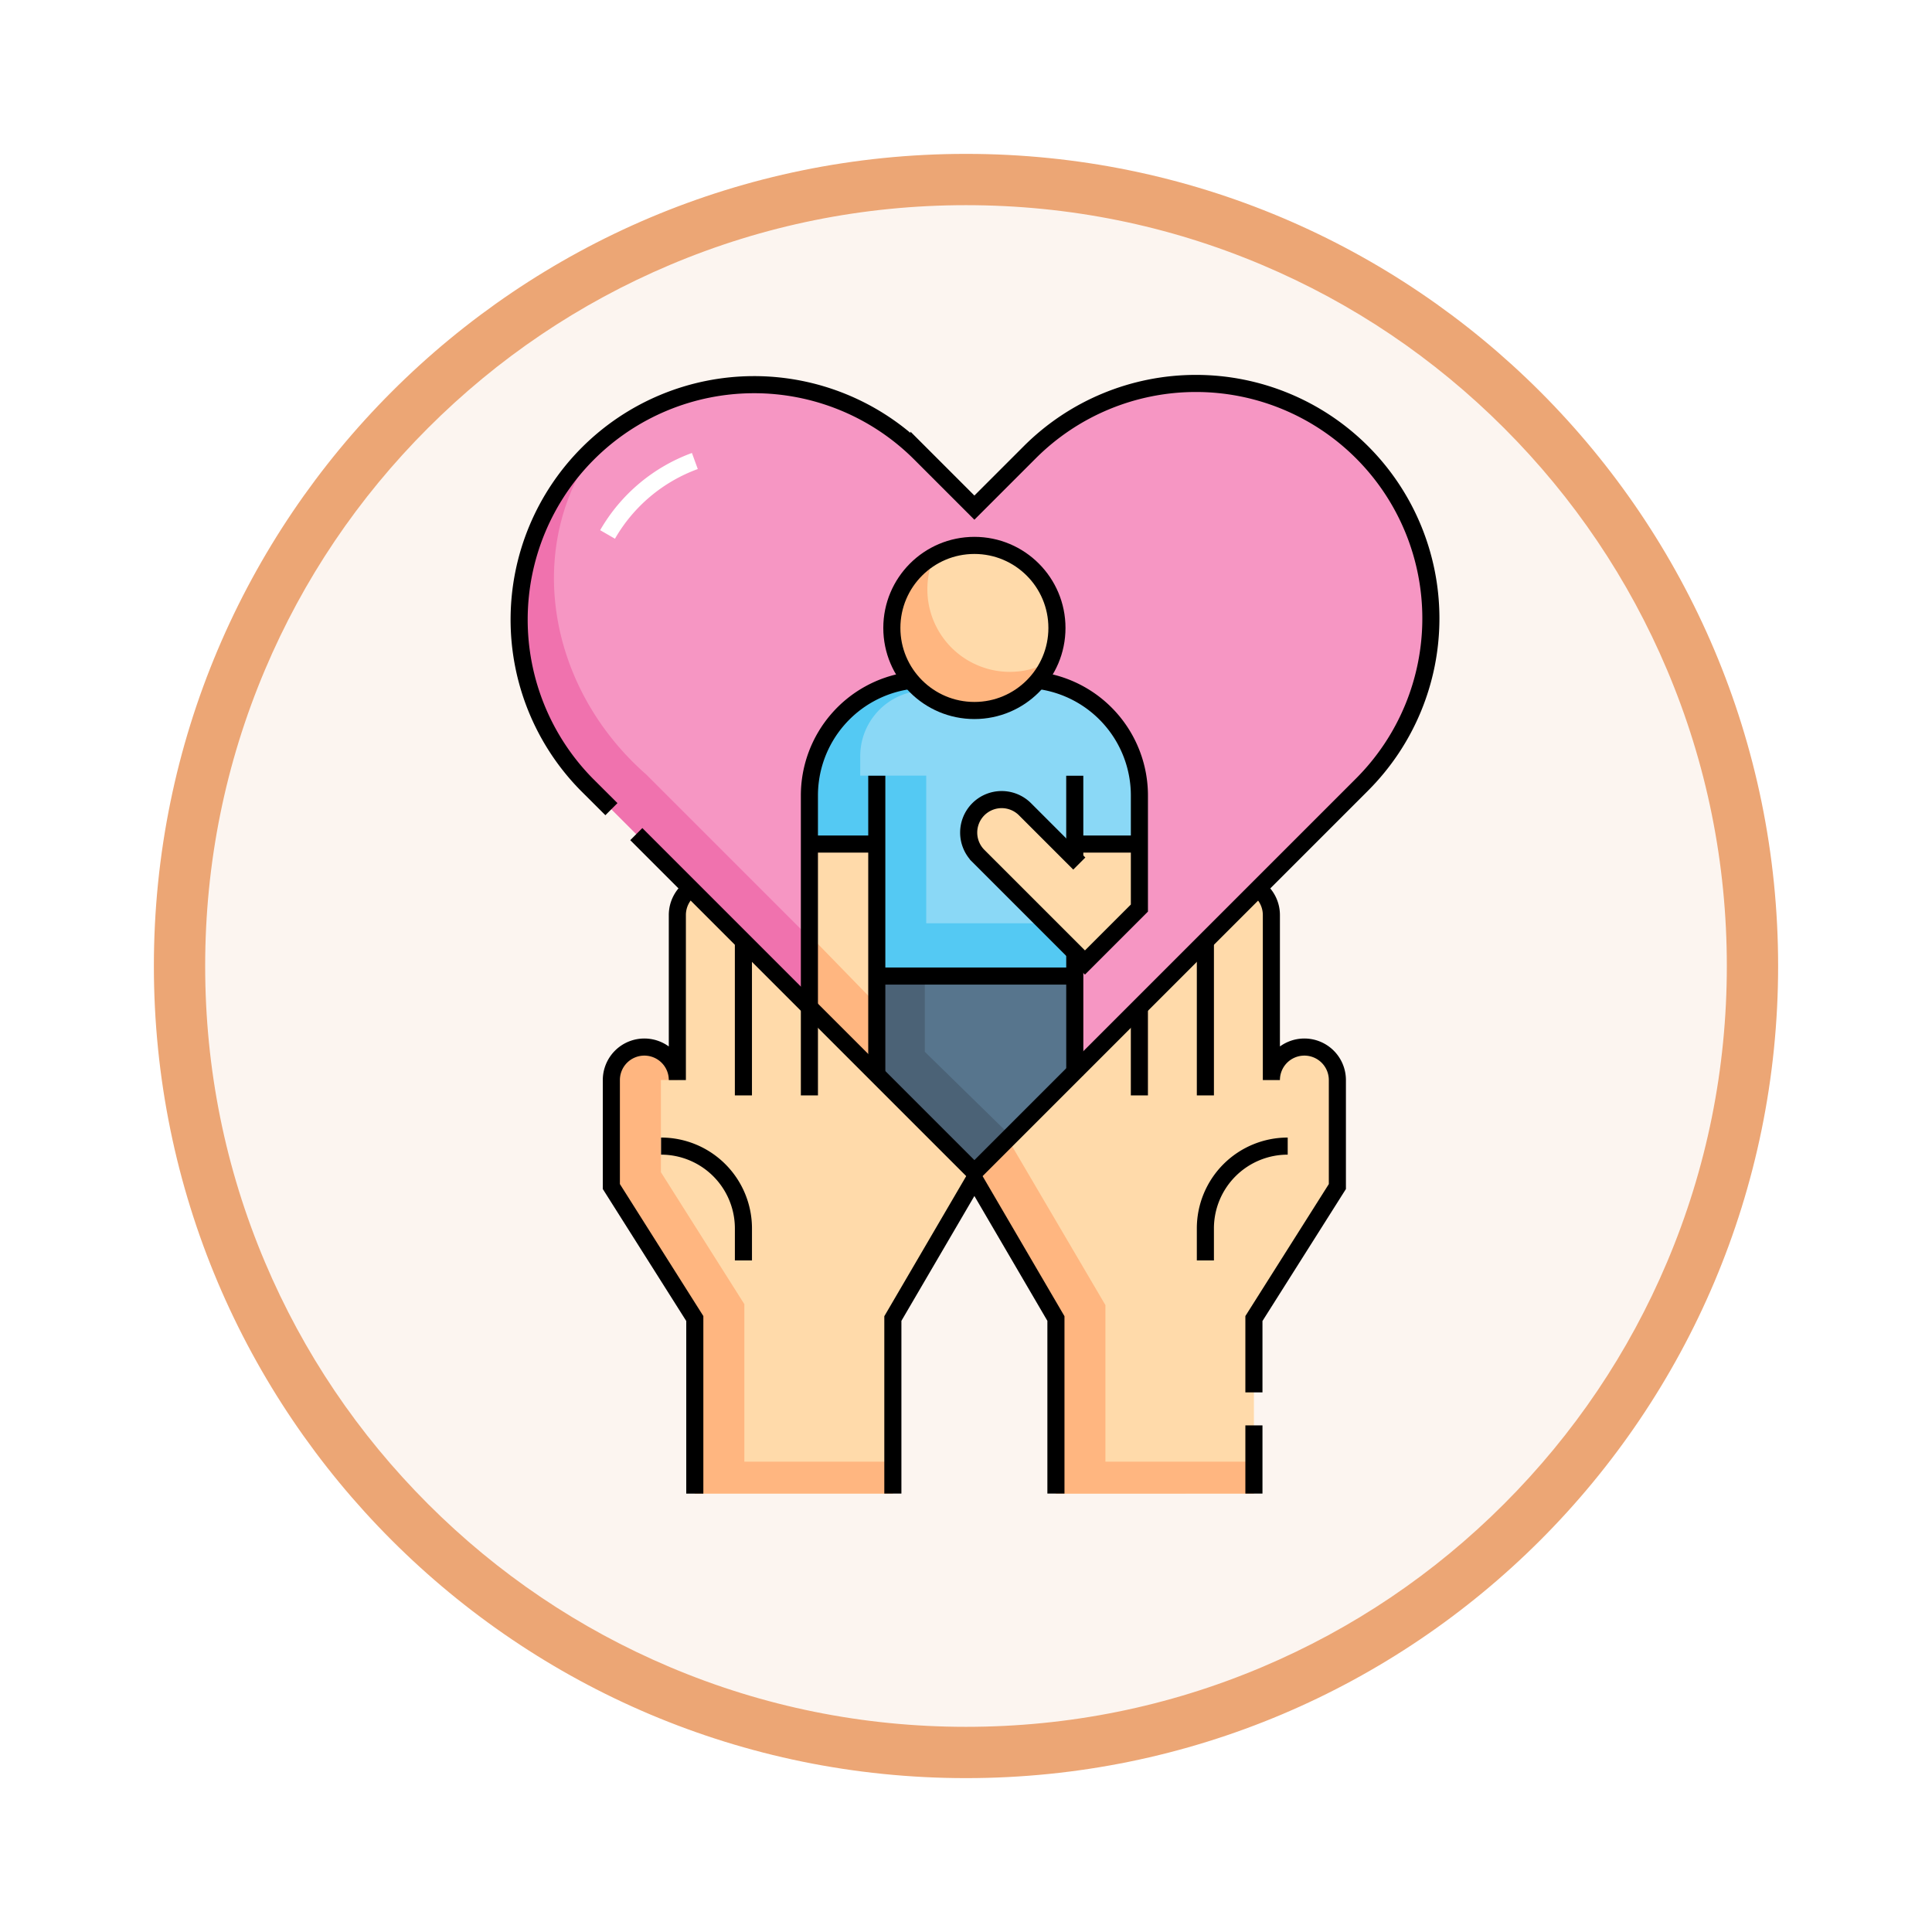 <svg xmlns="http://www.w3.org/2000/svg" xmlns:xlink="http://www.w3.org/1999/xlink" width="113" height="113" viewBox="0 0 113 113">
  <defs>
    <filter id="Trazado_982547" x="0" y="0" width="113" height="113" filterUnits="userSpaceOnUse">
      <feOffset dy="3" input="SourceAlpha"/>
      <feGaussianBlur stdDeviation="3" result="blur"/>
      <feFlood flood-opacity="0.161"/>
      <feComposite operator="in" in2="blur"/>
      <feComposite in="SourceGraphic"/>
    </filter>
  </defs>
  <g id="Grupo_1223668" data-name="Grupo 1223668" transform="translate(-5436.49 -3846.423)">
    <g id="Grupo_1223180" data-name="Grupo 1223180" transform="translate(5445.49 3852.423)">
      <g id="Grupo_1211216" data-name="Grupo 1211216" transform="translate(0)">
        <g id="Grupo_1210737" data-name="Grupo 1210737">
          <g id="Grupo_1210537" data-name="Grupo 1210537">
            <g id="Grupo_1164202" data-name="Grupo 1164202">
              <g id="Grupo_1158168" data-name="Grupo 1158168">
                <g id="Grupo_1152576" data-name="Grupo 1152576">
                  <g id="Grupo_1148633" data-name="Grupo 1148633">
                    <g id="Grupo_1148525" data-name="Grupo 1148525">
                      <g transform="matrix(1, 0, 0, 1, -9, -6)" filter="url(#Trazado_982547)">
                        <g id="Trazado_982547-2" data-name="Trazado 982547" transform="translate(9 6)" fill="#fcf5f0">
                          <path d="M 47.5 93.5 C 41.289 93.5 35.265 92.284 29.595 89.886 C 24.118 87.569 19.198 84.252 14.973 80.027 C 10.748 75.802 7.431 70.882 5.114 65.405 C 2.716 59.735 1.5 53.711 1.5 47.5 C 1.5 41.289 2.716 35.265 5.114 29.595 C 7.431 24.118 10.748 19.198 14.973 14.973 C 19.198 10.748 24.118 7.431 29.595 5.114 C 35.265 2.716 41.289 1.5 47.5 1.5 C 53.711 1.5 59.735 2.716 65.405 5.114 C 70.882 7.431 75.802 10.748 80.027 14.973 C 84.252 19.198 87.569 24.118 89.886 29.595 C 92.284 35.265 93.5 41.289 93.5 47.5 C 93.5 53.711 92.284 59.735 89.886 65.405 C 87.569 70.882 84.252 75.802 80.027 80.027 C 75.802 84.252 70.882 87.569 65.405 89.886 C 59.735 92.284 53.711 93.5 47.5 93.5 Z" stroke="none"/>
                          <path d="M 47.5 3 C 41.491 3 35.664 4.176 30.18 6.496 C 24.881 8.737 20.122 11.946 16.034 16.034 C 11.946 20.122 8.737 24.881 6.496 30.18 C 4.176 35.664 3 41.491 3 47.5 C 3 53.509 4.176 59.336 6.496 64.82 C 8.737 70.119 11.946 74.878 16.034 78.966 C 20.122 83.054 24.881 86.263 30.18 88.504 C 35.664 90.824 41.491 92 47.5 92 C 53.509 92 59.336 90.824 64.82 88.504 C 70.119 86.263 74.878 83.054 78.966 78.966 C 83.054 74.878 86.263 70.119 88.504 64.82 C 90.824 59.336 92 53.509 92 47.5 C 92 41.491 90.824 35.664 88.504 30.18 C 86.263 24.881 83.054 20.122 78.966 16.034 C 74.878 11.946 70.119 8.737 64.82 6.496 C 59.336 4.176 53.509 3 47.5 3 M 47.5 -7.62939453125e-06 C 73.734 -7.62939453125e-06 95 21.266 95 47.5 C 95 73.734 73.734 95 47.5 95 C 21.266 95 -7.62939453125e-06 73.734 -7.62939453125e-06 47.5 C -7.62939453125e-06 21.266 21.266 -7.62939453125e-06 47.5 -7.62939453125e-06 Z" stroke="none" fill="#eca675"/>
                        </g>
                      </g>
                    </g>
                  </g>
                </g>
              </g>
            </g>
          </g>
        </g>
      </g>
    </g>
    <g id="caring_15912627" transform="translate(5418.221 3861.35)">
      <g id="Grupo_1223665" data-name="Grupo 1223665" transform="translate(48.635 7.5)">
        <path id="Trazado_1178134" data-name="Trazado 1178134" d="M98.439,11.525a13.743,13.743,0,0,0-19.435,0l-3.239,3.239-3.239-3.239a13.743,13.743,0,0,0-19.435,0c-6.038,5.956-4.836,15.368,1.444,20.879l21.23,21.23L98.439,30.96A13.743,13.743,0,0,0,98.439,11.525Z" transform="translate(-49.141 -7.5)" fill="#f696c3"/>
        <path id="Trazado_1178135" data-name="Trazado 1178135" d="M54.123,31.53a13.882,13.882,0,0,0-1.032.933c-6.038,5.956-4.836,15.368,1.444,20.879l21.23,21.23L77.8,72.538l-21.23-21.23C50.664,46.126,49.249,37.494,54.123,31.53Z" transform="translate(-49.141 -28.438)" fill="#f072ae"/>
        <path id="Trazado_1178136" data-name="Trazado 1178136" d="M223.273,281.425l-5.791,5.873-5.791-5.667v-5.963h11.582Z" transform="translate(-190.776 -241.163)" fill="#57758d"/>
        <path id="Trazado_1178137" data-name="Trazado 1178137" d="M214.5,280.253v-4.585h-2.809v5.963l5.791,5.667,2.071-2.1Z" transform="translate(-190.776 -241.163)" fill="#4b6276"/>
        <path id="Trazado_1178138" data-name="Trazado 1178138" d="M194.432,141.042l-7.574.02a6.786,6.786,0,0,0-5.79,6.712v12.57l3.876,3.983v-5.992h11.517l3.907-3.982v-6.579A6.786,6.786,0,0,0,194.432,141.042Z" transform="translate(-164.093 -123.859)" fill="#ffdaaa"/>
        <g id="Grupo_1223662" data-name="Grupo 1223662" transform="translate(16.975 32.272)">
          <path id="Trazado_1178139" data-name="Trazado 1178139" d="M181.068,262.528l3.876,3.983V262.3l-3.876-3.983Z" transform="translate(-181.068 -258.316)" fill="#ffb680"/>
        </g>
        <path id="Trazado_1178140" data-name="Trazado 1178140" d="M194.432,141.042l-7.574.02a6.786,6.786,0,0,0-5.79,6.712v2.84h3.941v7.72h11.453l.722-.8-6.176-6.213a1.93,1.93,0,0,1,.016-2.738h0a1.93,1.93,0,0,1,2.747.042l2.006,1.986h4.593l0-2.84A6.785,6.785,0,0,0,194.432,141.042Z" transform="translate(-164.093 -123.859)" fill="#8ad8f6"/>
        <path id="Trazado_1178141" data-name="Trazado 1178141" d="M185.008,158.42H196.46l.722-.8-2.086-2.1H187.9v-8.636H184.04V145.8a3.839,3.839,0,0,1,3.238-3.848l.432.065,1.84-.878-2.693.007a6.786,6.786,0,0,0-5.79,6.712v2.84h3.941v7.72Z" transform="translate(-164.092 -123.946)" fill="#54c9f3"/>
        <circle id="Elipse_14708" data-name="Elipse 14708" cx="4.828" cy="4.828" r="4.828" transform="translate(21.797 9.287)" fill="#ffdaaa"/>
        <path id="Trazado_1178142" data-name="Trazado 1178142" d="M225.452,90.9a4.827,4.827,0,0,1-4.29-7.041,4.827,4.827,0,1,0,6.5,6.5A4.8,4.8,0,0,1,225.452,90.9Z" transform="translate(-196.75 -74.031)" fill="#ffb680"/>
        <path id="Trazado_1178143" data-name="Trazado 1178143" d="M95.946,272.5V262.258l-4.881-7.72V248.31A1.93,1.93,0,0,1,93,246.38h0a1.93,1.93,0,0,1,1.93,1.93v-9.65a1.927,1.927,0,0,1,.78-1.55L112.3,253.7l-4.769,8.557V272.5H95.946Z" transform="translate(-85.671 -207.566)" fill="#ffdaaa"/>
        <g id="Grupo_1223663" data-name="Grupo 1223663" transform="translate(5.394 38.813)">
          <path id="Trazado_1178144" data-name="Trazado 1178144" d="M95.946,335.271h11.58v-1.866H98.841v-9.211l-4.881-7.72v-5.39h.965a1.93,1.93,0,1,0-3.86,0v6.228l4.881,7.72Z" transform="translate(-91.065 -309.155)" fill="#ffb680"/>
        </g>
        <path id="Trazado_1178145" data-name="Trazado 1178145" d="M271.017,272.5V262.258l4.881-7.72V248.31a1.93,1.93,0,0,0-1.93-1.93h0a1.93,1.93,0,0,0-1.93,1.93v-9.65a1.927,1.927,0,0,0-.78-1.55l-16.8,16.8,4.975,8.351V272.5h11.58Z" transform="translate(-228.043 -207.566)" fill="#ffdaaa"/>
        <g id="Grupo_1223664" data-name="Grupo 1223664" transform="translate(26.418 44.181)">
          <path id="Trazado_1178146" data-name="Trazado 1178146" d="M271.017,371.622v-1.866h-8.685V360.6l-5.711-9.723-2.159,2.159,4.975,8.351v10.238Z" transform="translate(-254.461 -350.873)" fill="#ffb680"/>
        </g>
        <path id="Trazado_1178147" data-name="Trazado 1178147" d="M89.314,47.053a9.754,9.754,0,0,1,5.106-4.295" transform="translate(-84.145 -38.221)" fill="none" stroke="#fff" stroke-miterlimit="10" stroke-width="1" stroke-dasharray="15"/>
      </g>
      <g id="Grupo_1223667" data-name="Grupo 1223667" transform="translate(48.561 7.5)">
        <line id="Línea_3736" data-name="Línea 3736" y2="3.988" transform="translate(43.048 60.942)" fill="none" stroke="#000" stroke-miterlimit="10" stroke-width="1"/>
        <path id="Trazado_1178148" data-name="Trazado 1178148" d="M383.371,237.11a1.927,1.927,0,0,1,.78,1.55v9.65a1.93,1.93,0,0,1,1.93-1.93h0a1.93,1.93,0,0,1,1.93,1.93v6.228l-4.881,7.72v4.32" transform="translate(-340.082 -207.566)" fill="none" stroke="#000" stroke-miterlimit="10" stroke-width="1"/>
        <path id="Trazado_1178149" data-name="Trazado 1178149" d="M260.834,387.552V377.314l-4.769-8.158" transform="translate(-229.366 -322.622)" fill="none" stroke="#000" stroke-miterlimit="10" stroke-width="1"/>
        <path id="Trazado_1178150" data-name="Trazado 1178150" d="M365.88,354.179h0a4.815,4.815,0,0,0-4.815,4.816v1.87" transform="translate(-320.856 -309.572)" fill="none" stroke="#000" stroke-miterlimit="10" stroke-width="1"/>
        <path id="Trazado_1178151" data-name="Trazado 1178151" d="M95.7,237.11a1.927,1.927,0,0,0-.78,1.55v9.65a1.93,1.93,0,0,0-1.93-1.93h0a1.93,1.93,0,0,0-1.93,1.93v6.228l4.881,7.72V272.5" transform="translate(-85.595 -207.566)" fill="none" stroke="#000" stroke-miterlimit="10" stroke-width="1"/>
        <path id="Trazado_1178152" data-name="Trazado 1178152" d="M219,387.552V377.314l4.769-8.158" transform="translate(-197.07 -322.622)" fill="none" stroke="#000" stroke-miterlimit="10" stroke-width="1"/>
        <path id="Trazado_1178153" data-name="Trazado 1178153" d="M113.639,354.179h0a4.816,4.816,0,0,1,4.816,4.816v1.87" transform="translate(-105.265 -309.572)" fill="none" stroke="#000" stroke-miterlimit="10" stroke-width="1"/>
        <path id="Trazado_1178154" data-name="Trazado 1178154" d="M55.485,33.859,75.26,53.634,97.934,30.96a13.743,13.743,0,0,0,0-19.435h0a13.743,13.743,0,0,0-19.435,0L75.26,14.764l-3.239-3.239A13.743,13.743,0,0,0,52.586,30.96L54.03,32.4" transform="translate(-48.561 -7.5)" fill="none" stroke="#000" stroke-miterlimit="10" stroke-width="1"/>
        <line id="Línea_3737" data-name="Línea 3737" y1="9.018" transform="translate(40.209 32.624)" fill="none" stroke="#000" stroke-miterlimit="10" stroke-width="1"/>
        <line id="Línea_3738" data-name="Línea 3738" y1="5.158" transform="translate(36.349 36.484)" fill="none" stroke="#000" stroke-miterlimit="10" stroke-width="1"/>
        <line id="Línea_3739" data-name="Línea 3739" y1="9.018" transform="translate(13.189 32.624)" fill="none" stroke="#000" stroke-miterlimit="10" stroke-width="1"/>
        <line id="Línea_3740" data-name="Línea 3740" y1="5.158" transform="translate(17.049 36.484)" fill="none" stroke="#000" stroke-miterlimit="10" stroke-width="1"/>
        <g id="Grupo_1223666" data-name="Grupo 1223666" transform="translate(17.049 9.473)">
          <circle id="Elipse_14709" data-name="Elipse 14709" cx="4.828" cy="4.828" r="4.828" transform="translate(4.822)" fill="none" stroke="#000" stroke-miterlimit="10" stroke-width="1"/>
          <path id="Trazado_1178155" data-name="Trazado 1178155" d="M257.51,142.485a6.785,6.785,0,0,1,5.937,6.732V155.8l-3.185,3.185-6.235-6.235a1.93,1.93,0,0,1,0-2.729h0a1.93,1.93,0,0,1,2.729,0l3.176,3.176" transform="translate(-244.146 -134.589)" fill="none" stroke="#000" stroke-miterlimit="10" stroke-width="1"/>
          <path id="Trazado_1178156" data-name="Trazado 1178156" d="M181.065,161.736V149.352a6.786,6.786,0,0,1,5.79-6.712" transform="translate(-181.065 -134.724)" fill="none" stroke="#000" stroke-miterlimit="10" stroke-width="1"/>
          <line id="Línea_3741" data-name="Línea 3741" x1="0.001" y1="4.868" transform="translate(15.52 13.471)" fill="none" stroke="#000" stroke-miterlimit="10" stroke-width="1"/>
          <line id="Línea_3742" data-name="Línea 3742" x1="0.001" y1="7.197" transform="translate(15.521 23.797)" fill="none" stroke="#000" stroke-miterlimit="10" stroke-width="1"/>
          <line id="Línea_3743" data-name="Línea 3743" y1="17.524" transform="translate(3.941 13.471)" fill="none" stroke="#000" stroke-miterlimit="10" stroke-width="1"/>
          <line id="Línea_3744" data-name="Línea 3744" x1="11.581" transform="translate(3.941 25.188)" fill="none" stroke="#000" stroke-miterlimit="10" stroke-width="1"/>
          <line id="Línea_3745" data-name="Línea 3745" x1="3.863" transform="translate(0.077 17.468)" fill="none" stroke="#000" stroke-miterlimit="10" stroke-width="1"/>
          <line id="Línea_3746" data-name="Línea 3746" x1="3.863" transform="translate(15.439 17.468)" fill="none" stroke="#000" stroke-miterlimit="10" stroke-width="1"/>
        </g>
      </g>
    </g>
  </g>
</svg>
